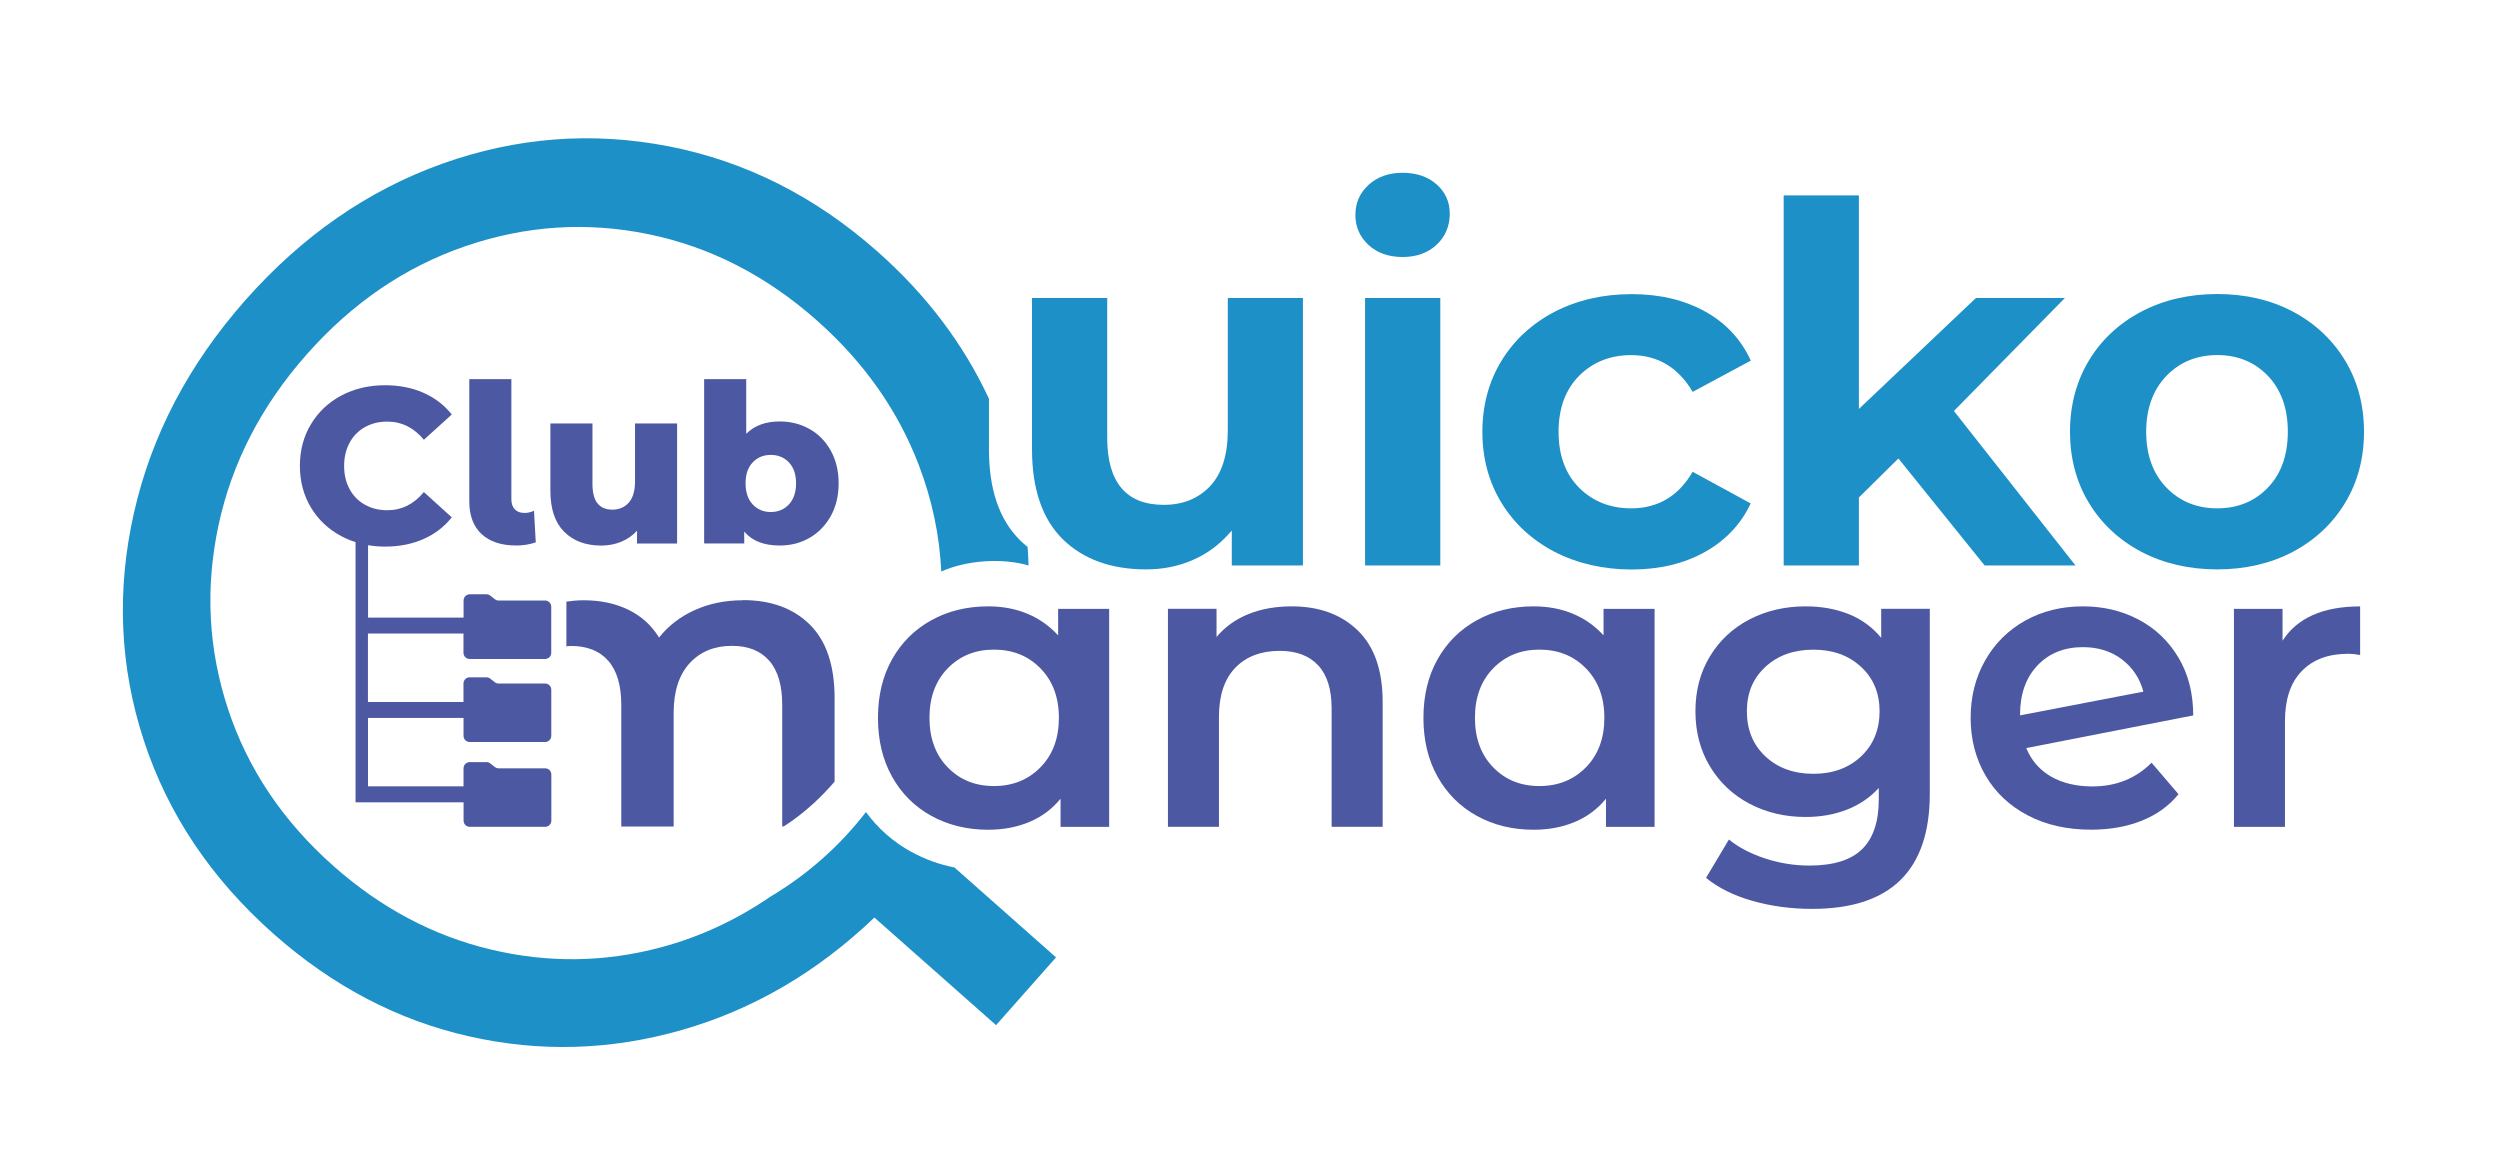 <?xml version="1.0" encoding="UTF-8"?><svg id="Ebene_1" xmlns="http://www.w3.org/2000/svg" viewBox="0 0 464 214"><defs><style>.cls-1{fill:#1d90c7;}.cls-2{fill:#4d58a2;}</style></defs><path class="cls-1" d="M169.14,158.11c-3.37-1.86-6.18-4.34-8.42-7.39-4.84,6.26-10.83,11.59-17.69,15.67-6.32,4.33-13.09,7.49-20.33,9.43-10.48,2.81-21.04,2.94-31.68,.39-10.64-2.55-20.33-7.7-29.06-15.42-9.42-8.33-15.97-18.07-19.64-29.2-3.67-11.13-4.25-22.5-1.76-34.12,2.5-11.62,7.96-22.19,16.4-31.73,8.44-9.53,18.25-16.22,29.42-20.05,11.18-3.83,22.49-4.58,33.94-2.23,11.44,2.34,21.88,7.68,31.3,16.02,8.73,7.73,15.04,16.69,18.93,26.88,2.46,6.45,3.84,13.03,4.15,19.72h0c2.18-.99,4.98-1.69,8.07-1.9,3.04-.2,5.86,.1,8.13,.77-.03-1.15-.09-2.29-.18-3.44-.48-.39-.94-.79-1.38-1.22-3.86-3.8-5.79-9.43-5.79-16.9v-9.39c-4.74-10.17-11.6-19.27-20.65-27.28-11.6-10.27-24.53-16.78-38.77-19.56-14.24-2.77-28.25-1.69-42.03,3.22-13.77,4.92-25.95,13.35-36.52,25.29-10.57,11.95-17.48,25.14-20.73,39.57-3.25,14.43-2.63,28.5,1.84,42.18,4.48,13.69,12.52,25.67,24.12,35.94,10.92,9.66,22.99,15.99,36.21,18.98,13.22,3,26.43,2.6,39.62-1.2,13.19-3.79,25.07-10.74,35.65-20.84l22.58,19.97,11.13-12.58-18.85-16.68c-2.85-.57-5.54-1.54-8.02-2.92"/><g><g><path class="cls-2" d="M95.78,101.25c1.26,0,2.48-.19,3.66-.58l-.33-5.88c-.55,.28-1.14,.41-1.77,.41-.77,0-1.36-.22-1.79-.66-.42-.44-.64-1.07-.64-1.89v-22.28h-7.81v22.69c0,2.63,.76,4.65,2.28,6.06,1.52,1.41,3.65,2.12,6.39,2.12Z"/><path class="cls-2" d="M115.27,100.56c1.15-.47,2.14-1.15,2.96-2.06v2.38h7.44v-22.28h-7.81v10.73c0,1.78-.39,3.1-1.17,3.97-.78,.86-1.79,1.29-3.02,1.29s-2.12-.38-2.76-1.15c-.63-.77-.95-1.99-.95-3.66v-11.18h-7.81v12.46c0,3.4,.86,5.95,2.57,7.65,1.71,1.7,4.01,2.55,6.89,2.55,1.29,0,2.51-.23,3.66-.7Z"/><path class="cls-2" d="M138.13,98.66c1.45,1.73,3.65,2.59,6.58,2.59,2.03,0,3.87-.47,5.53-1.42,1.66-.95,2.97-2.3,3.95-4.05,.97-1.75,1.46-3.78,1.46-6.08s-.49-4.32-1.46-6.07c-.97-1.74-2.29-3.08-3.95-4.01-1.66-.93-3.5-1.4-5.53-1.4-2.63,0-4.7,.77-6.21,2.3v-10.15h-7.81v30.5h7.44v-2.22Zm1.56-12.83c.88-.93,2-1.4,3.37-1.4s2.49,.47,3.37,1.4,1.32,2.22,1.32,3.86-.44,2.98-1.32,3.92c-.88,.95-2,1.42-3.37,1.42s-2.49-.47-3.37-1.42c-.88-.95-1.31-2.25-1.31-3.92s.44-2.93,1.31-3.86Z"/><path class="cls-2" d="M101.19,111.46h-8.64c-.26,0-.51-.09-.71-.25l-.84-.66c-.2-.16-.45-.25-.71-.25h-3.1c-.63,0-1.15,.51-1.15,1.15v3.18h-17.73v-13.44c1.02,.17,2.07,.26,3.17,.26,2.63,0,5-.47,7.11-1.4,2.11-.93,3.86-2.27,5.26-4.03l-5.18-4.69c-1.86,2.25-4.13,3.37-6.78,3.37-1.56,0-2.95-.34-4.17-1.03-1.22-.68-2.17-1.65-2.84-2.9-.67-1.24-1.01-2.68-1.01-4.29s.34-3.05,1.01-4.3c.67-1.25,1.62-2.21,2.84-2.9,1.22-.69,2.61-1.03,4.17-1.03,2.66,0,4.92,1.12,6.78,3.37l5.18-4.69c-1.4-1.75-3.15-3.1-5.26-4.03-2.11-.93-4.48-1.4-7.11-1.4-3.02,0-5.72,.64-8.12,1.91-2.4,1.27-4.28,3.05-5.65,5.33-1.37,2.27-2.05,4.85-2.05,7.73s.69,5.45,2.05,7.73c1.37,2.28,3.26,4.05,5.65,5.32,.84,.44,1.71,.81,2.63,1.1v48.29h20.05v3.4c0,.64,.51,1.15,1.15,1.15h13.99c.63,0,1.15-.51,1.15-1.15v-8.56c0-.64-.52-1.15-1.15-1.15h-8.64c-.26,0-.51-.09-.71-.25l-.84-.66c-.2-.16-.45-.24-.71-.24h-3.1c-.63,0-1.15,.51-1.15,1.15v3.35h-17.73v-12.7h17.73v3.32c0,.64,.51,1.15,1.15,1.15h13.99c.63,0,1.15-.51,1.15-1.15v-8.56c0-.63-.52-1.15-1.15-1.15h-8.64c-.26,0-.51-.09-.71-.25l-.84-.66c-.2-.16-.45-.24-.71-.24h-3.1c-.63,0-1.15,.51-1.15,1.15v3.43h-17.73v-12.7h17.73v3.57c0,.64,.51,1.15,1.15,1.15h13.99c.63,0,1.15-.51,1.15-1.15v-8.56c0-.64-.52-1.15-1.15-1.15Z"/></g><g><path class="cls-2" d="M137.87,111.41c-3.27,0-6.25,.61-8.94,1.83-2.7,1.22-4.9,2.92-6.61,5.09-1.4-2.28-3.3-4.01-5.72-5.17-2.41-1.17-5.17-1.75-8.28-1.75-1.11,0-2.17,.1-3.2,.25v8.3c.29-.02,.56-.07,.86-.07,3.01,0,5.31,.92,6.92,2.76,1.61,1.84,2.41,4.58,2.41,8.2v22.55h9.72v-21.08c0-3.99,.99-7.06,2.96-9.22,1.97-2.15,4.59-3.23,7.86-3.23,3.01,0,5.31,.92,6.92,2.76,1.61,1.84,2.41,4.58,2.41,8.2v22.55h.29c3.88-2.47,7.18-5.66,9.43-8.31v-15.49c0-6.07-1.53-10.62-4.59-13.65-3.06-3.03-7.21-4.55-12.44-4.55Z"/><path class="cls-2" d="M239.73,112.54c-2.98,0-5.66,.48-8.03,1.44-2.38,.96-4.35,2.38-5.91,4.24v-5.23h-9.02v40.47h9.47v-20.46c0-3.94,1.01-6.96,3.03-9.06,2.02-2.09,4.77-3.14,8.26-3.14,3.08,0,5.46,.9,7.12,2.69,1.67,1.79,2.5,4.46,2.5,7.99v21.98h9.47v-23.19c0-5.86-1.54-10.28-4.62-13.26s-7.17-4.47-12.28-4.47Z"/><path class="cls-2" d="M196.38,117.92c-1.62-1.77-3.52-3.11-5.72-4.02-2.2-.91-4.61-1.36-7.24-1.36-3.94,0-7.46,.86-10.57,2.58-3.11,1.72-5.53,4.13-7.28,7.24-1.74,3.11-2.62,6.73-2.62,10.88s.87,7.78,2.62,10.91c1.74,3.13,4.17,5.56,7.28,7.27,3.11,1.72,6.63,2.58,10.57,2.58,2.78,0,5.32-.48,7.62-1.44,2.3-.96,4.23-2.4,5.8-4.32v5.23h9.02v-40.47h-9.47v4.93Zm-3.26,24.48c-2.27,2.32-5.15,3.49-8.64,3.49s-6.35-1.16-8.6-3.49c-2.25-2.32-3.37-5.38-3.37-9.17s1.12-6.85,3.37-9.17c2.25-2.32,5.11-3.49,8.6-3.49s6.37,1.16,8.64,3.49c2.27,2.32,3.41,5.38,3.41,9.17s-1.14,6.85-3.41,9.17Z"/><path class="cls-2" d="M297.62,117.92c-1.62-1.77-3.52-3.11-5.72-4.02-2.2-.91-4.61-1.36-7.24-1.36-3.94,0-7.47,.86-10.57,2.58-3.11,1.72-5.53,4.13-7.28,7.24-1.74,3.11-2.62,6.73-2.62,10.88s.87,7.78,2.62,10.91,4.17,5.56,7.28,7.27c3.11,1.72,6.63,2.58,10.57,2.58,2.78,0,5.32-.48,7.61-1.44,2.3-.96,4.23-2.4,5.8-4.32v5.23h9.02v-40.47h-9.47v4.93Zm-3.26,24.48c-2.27,2.32-5.15,3.49-8.64,3.49s-6.35-1.16-8.6-3.49c-2.25-2.32-3.37-5.38-3.37-9.17s1.12-6.85,3.37-9.17c2.25-2.32,5.11-3.49,8.6-3.49s6.37,1.16,8.64,3.49c2.27,2.32,3.41,5.38,3.41,9.17s-1.14,6.85-3.41,9.17Z"/><path class="cls-2" d="M349.15,118.38c-1.62-1.97-3.63-3.43-6.02-4.4-2.4-.96-5.07-1.44-8-1.44-3.84,0-7.31,.81-10.42,2.42-3.11,1.62-5.56,3.9-7.35,6.86-1.79,2.96-2.69,6.35-2.69,10.19s.9,7.25,2.69,10.23c1.79,2.98,4.24,5.29,7.35,6.93,3.11,1.64,6.58,2.46,10.42,2.46,2.78,0,5.33-.45,7.66-1.36,2.32-.91,4.29-2.25,5.91-4.02v2.12c0,4.14-1.04,7.23-3.11,9.25-2.07,2.02-5.33,3.03-9.77,3.03-2.78,0-5.52-.44-8.22-1.32-2.7-.89-4.94-2.06-6.71-3.52l-4.25,7.12c2.28,1.87,5.15,3.29,8.64,4.28,3.49,.99,7.17,1.48,11.06,1.48,14.55,0,21.83-7.12,21.83-21.37v-34.33h-9.02v5.38Zm-3.75,22.02c-2.3,2.15-5.24,3.22-8.83,3.22s-6.61-1.07-8.9-3.22c-2.3-2.15-3.45-4.94-3.45-8.38s1.15-6.14,3.45-8.26c2.3-2.12,5.27-3.18,8.9-3.18s6.53,1.06,8.83,3.18c2.3,2.12,3.45,4.88,3.45,8.26s-1.15,6.23-3.45,8.38Z"/><path class="cls-2" d="M404.32,122.05c-1.82-3.06-4.28-5.41-7.39-7.05-3.11-1.64-6.55-2.46-10.34-2.46-3.99,0-7.57,.89-10.72,2.65-3.16,1.77-5.63,4.23-7.43,7.39-1.79,3.16-2.69,6.71-2.69,10.65s.92,7.57,2.77,10.72c1.84,3.16,4.46,5.62,7.84,7.39,3.38,1.77,7.3,2.65,11.75,2.65,3.49,0,6.62-.56,9.4-1.67s5.05-2.75,6.82-4.92l-5-5.84c-2.93,2.93-6.59,4.4-10.99,4.4-2.98,0-5.53-.61-7.65-1.82-2.12-1.21-3.66-2.98-4.62-5.3l30.99-6.06c0-4.09-.91-7.66-2.73-10.72Zm-29.4,10.72v-.08c0-3.84,1.07-6.9,3.22-9.17,2.15-2.27,4.96-3.41,8.45-3.41,2.83,0,5.24,.76,7.24,2.27,1.99,1.52,3.32,3.51,3.98,5.99l-22.89,4.4Z"/><path class="cls-2" d="M423.64,118.91v-5.91h-9.02v40.47h9.47v-19.63c0-4.04,1.03-7.14,3.11-9.28,2.07-2.15,4.95-3.22,8.64-3.22,.66,0,1.39,.08,2.2,.23v-9.02c-6.87,0-11.67,2.12-14.4,6.37Z"/></g><path class="cls-1" d="M241.82,55.31v49.64h-13.2v-6.48l-.54,.6c-1.89,2.13-4.18,3.79-6.8,4.91-2.63,1.14-5.51,1.7-8.57,1.7-6.48,0-11.68-1.89-15.46-5.6-3.79-3.72-5.71-9.34-5.71-16.69v-28.08h13.96v25.95c0,8.26,3.53,12.44,10.49,12.44,3.56,0,6.46-1.18,8.63-3.5,2.17-2.32,3.26-5.8,3.26-10.35v-24.54h13.96Z"/><path class="cls-1" d="M314.15,87.56l10.78,5.88c-1.77,3.78-4.59,6.79-8.38,8.94-3.89,2.21-8.51,3.32-13.71,3.32s-10.09-1.11-14.29-3.27c-4.19-2.18-7.51-5.24-9.87-9.09-2.35-3.85-3.55-8.29-3.55-13.19s1.2-9.35,3.55-13.2c2.36-3.85,5.68-6.91,9.87-9.09,4.21-2.17,9.01-3.27,14.29-3.27s9.83,1.11,13.71,3.27c3.79,2.12,6.62,5.17,8.4,9.07l-10.79,5.8c-2.66-4.53-6.49-6.82-11.41-6.82-3.87,0-7.12,1.29-9.66,3.84-2.53,2.53-3.82,6.03-3.82,10.39s1.29,7.86,3.82,10.39c2.53,2.53,5.79,3.82,9.66,3.82,4.97,0,8.81-2.29,11.41-6.8"/></g><polygon class="cls-1" points="385.21 104.95 368.35 104.95 352.56 85.36 352.35 85.1 352.1 85.33 345.1 92.24 345.01 92.33 345.01 104.95 331.05 104.95 331.05 36.27 345.01 36.27 345.01 75.9 345.53 75.41 366.73 55.31 383.24 55.31 362.83 76.09 362.65 76.29 362.82 76.5 385.21 104.95"/><path class="cls-1" d="M420.95,90.47c-2.46,2.58-5.62,3.88-9.43,3.88s-6.99-1.31-9.46-3.88c-2.47-2.57-3.73-6.05-3.73-10.33s1.26-7.78,3.73-10.35c2.47-2.58,5.65-3.89,9.46-3.89s6.97,1.31,9.43,3.89c2.44,2.56,3.67,6.05,3.67,10.35s-1.23,7.77-3.67,10.33m14.31-23.54c-2.32-3.85-5.59-6.91-9.69-9.09-4.1-2.17-8.83-3.27-14.05-3.27s-9.95,1.1-14.1,3.27c-4.13,2.18-7.42,5.24-9.73,9.09s-3.5,8.29-3.5,13.2,1.18,9.33,3.5,13.19c2.33,3.85,5.6,6.91,9.73,9.09,4.13,2.17,8.88,3.27,14.1,3.27s9.95-1.1,14.05-3.27c4.1-2.18,7.37-5.24,9.69-9.09,2.33-3.85,3.5-8.29,3.5-13.19s-1.17-9.35-3.5-13.2"/><rect class="cls-1" x="253.36" y="55.31" width="13.96" height="49.64"/><path class="cls-1" d="M269.08,39.61c0,2.33-.81,4.28-2.43,5.8-1.61,1.52-3.73,2.29-6.33,2.29s-4.71-.75-6.33-2.24c-1.61-1.49-2.43-3.36-2.43-5.57s.81-4.07,2.43-5.56c1.61-1.5,3.75-2.26,6.33-2.26s4.71,.72,6.34,2.17c1.6,1.43,2.41,3.24,2.41,5.37"/></svg>